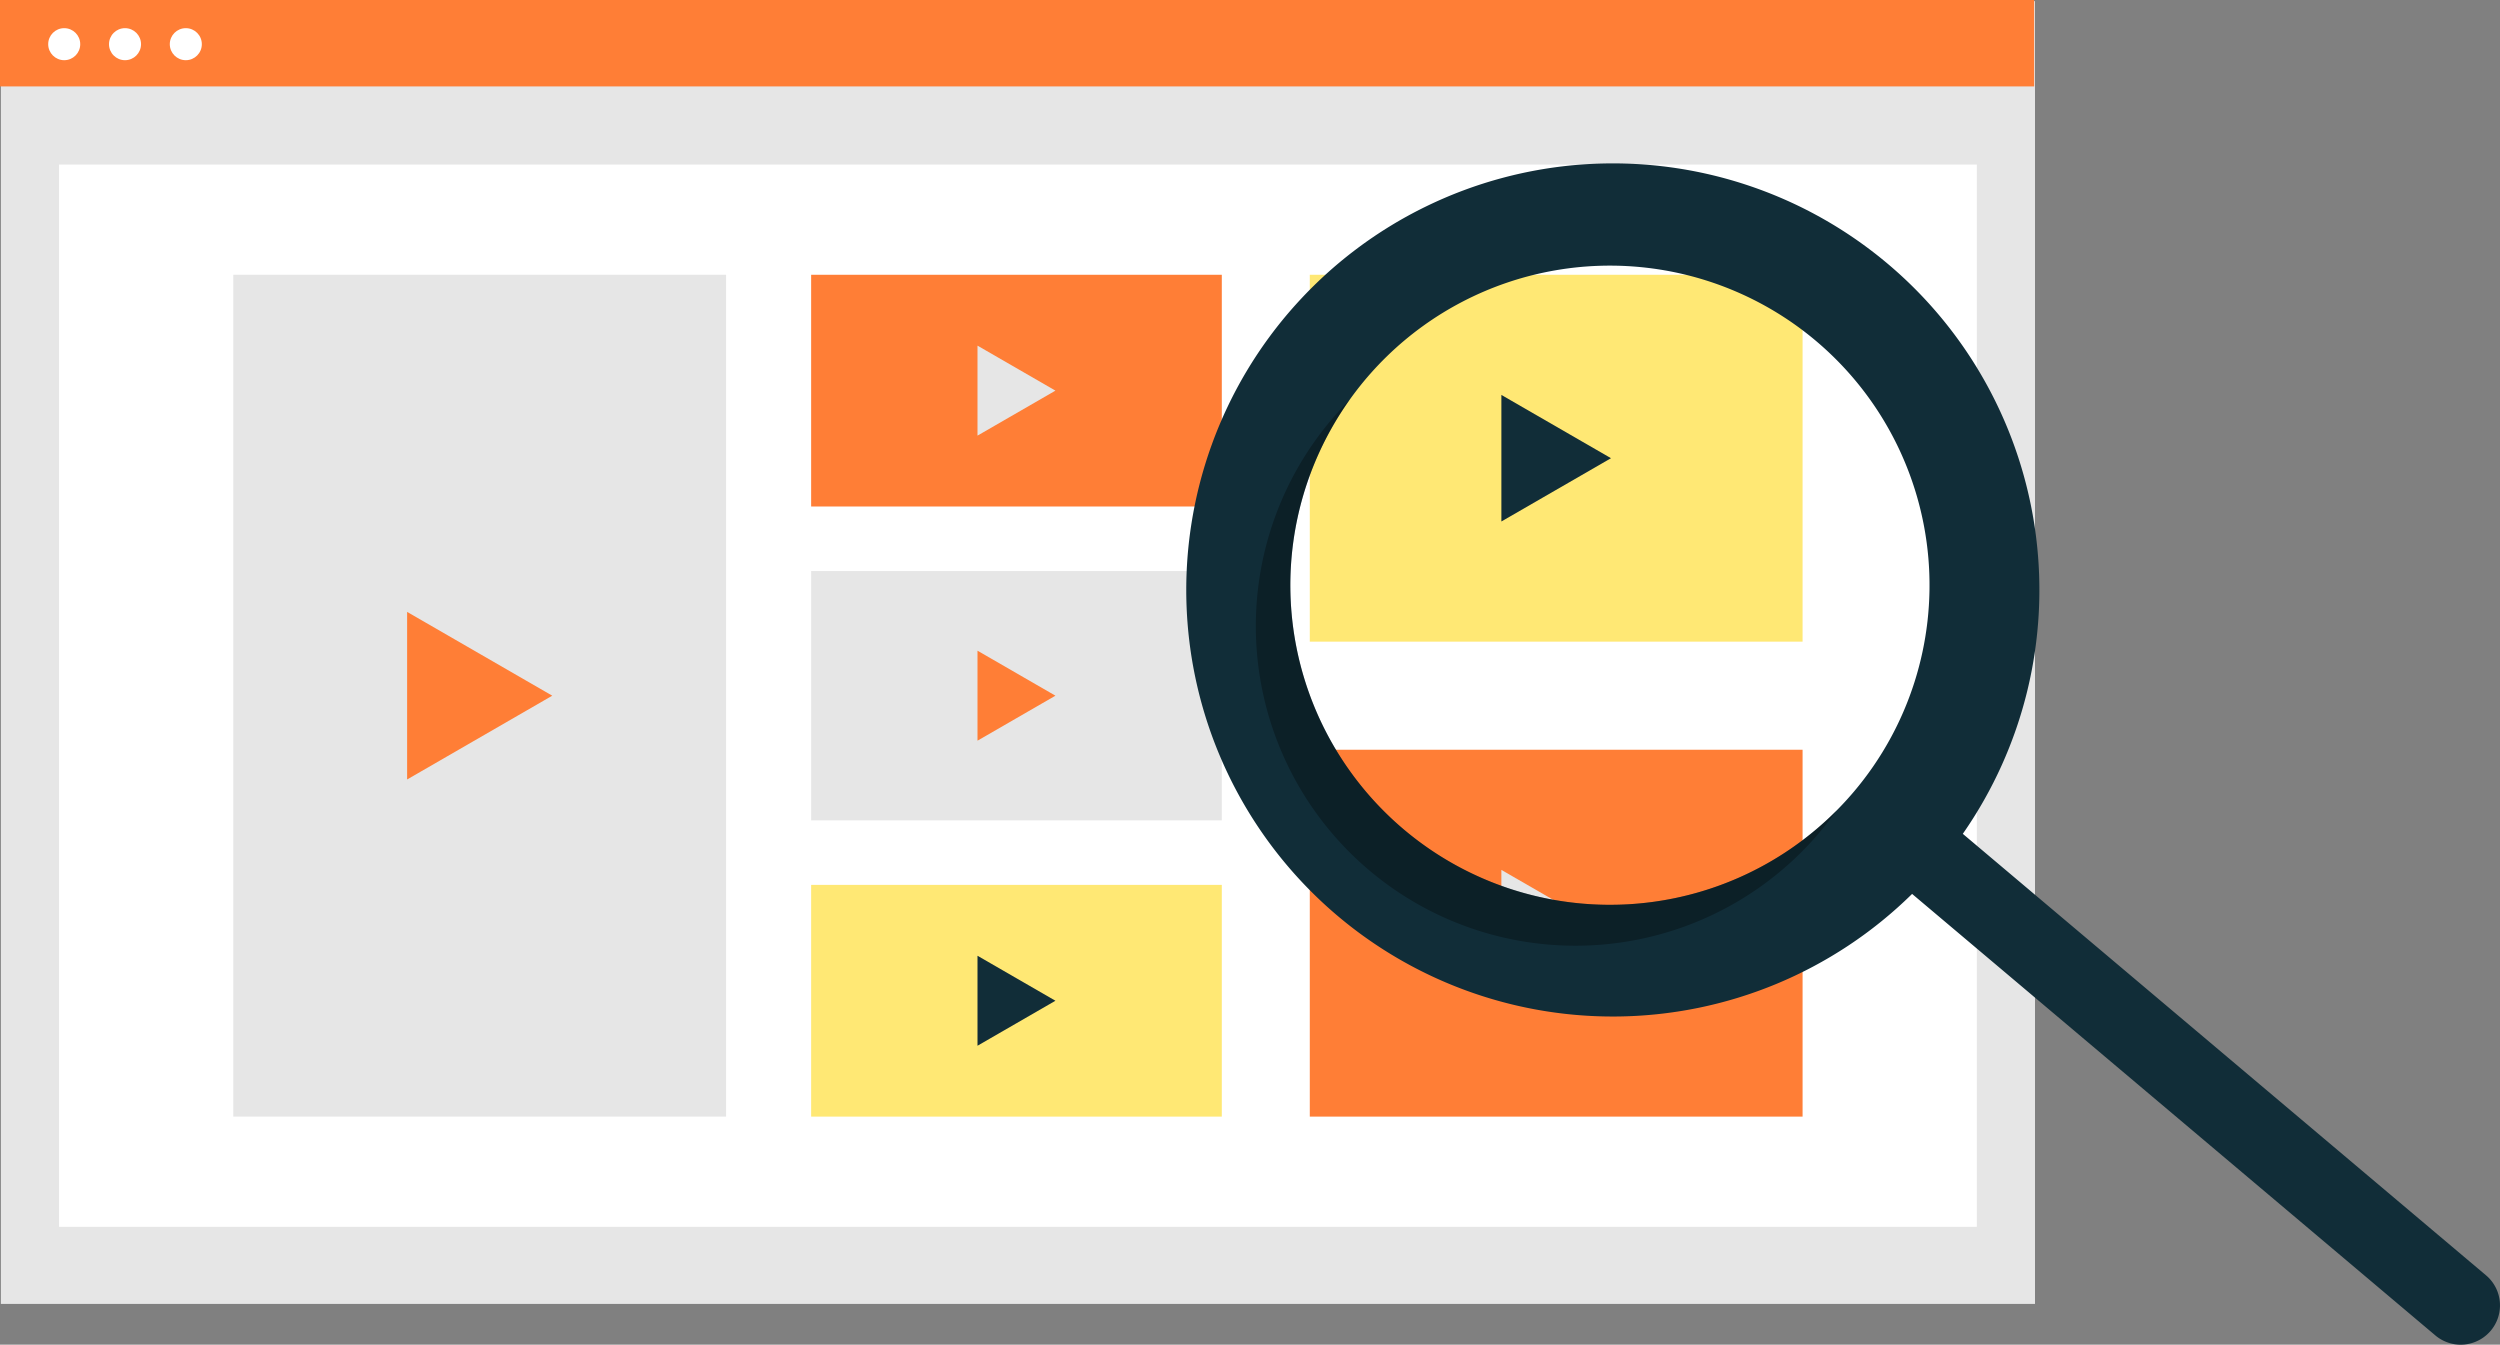 <?xml version="1.0" encoding="UTF-8" standalone="no"?>
<svg
   xmlns:dc="http://purl.org/dc/elements/1.1/"
   xmlns:cc="http://creativecommons.org/ns#"
   xmlns:rdf="http://www.w3.org/1999/02/22-rdf-syntax-ns#"
   xmlns:svg="http://www.w3.org/2000/svg"
   xmlns="http://www.w3.org/2000/svg"
   xmlns:sodipodi="http://sodipodi.sourceforge.net/DTD/sodipodi-0.dtd"
   xmlns:inkscape="http://www.inkscape.org/namespaces/inkscape"
   id="e8ab07fb-aa66-4eb8-9149-b5abc1630568"
   data-name="Layer 2"
   width="791.321"
   height="425.631"
   viewBox="0 0 791.321 425.631"
   version="1.1"
   sodipodi:docname="procurar.svg"
   inkscape:version="0.92.3 (2405546, 2018-03-11)">
  <rect x="0" y="0" width="791.321" height="425.631" fill="#808080" stroke="none"/>
  <defs
     id="defs61" />
  <sodipodi:namedview
     pagecolor="#ffffff"
     bordercolor="#666666"
     borderopacity="1"
     objecttolerance="10"
     gridtolerance="10"
     guidetolerance="10"
     inkscape:pageopacity="0"
     inkscape:pageshadow="2"
     inkscape:window-width="1059"
     inkscape:window-height="744"
     id="namedview59"
     showgrid="false"
     fit-margin-top="0"
     fit-margin-left="0"
     fit-margin-right="0"
     fit-margin-bottom="0"
     inkscape:zoom="0.38867718"
     inkscape:cx="389.63845"
     inkscape:cy="554.41671"
     inkscape:window-x="1366"
     inkscape:window-y="0"
     inkscape:window-maximized="0"
     inkscape:current-layer="e8ab07fb-aa66-4eb8-9149-b5abc1630568" />
  <rect
     x="0.275"
     y="0.365"
     width="643.862"
     height="412.358"
     id="rect2"
     style="fill:#e6e6e6" />
  <rect
     x="18.686"
     y="52.085"
     width="607.039"
     height="336.243"
     id="rect4"
     style="fill:#ffffff" />
  <rect
     width="643.862"
     height="27.354"
     id="rect6"
     x="0"
     y="0"
     style="fill:#ff7e36" />
  <circle
     cx="20.327"
     cy="13.985"
     r="5.07"
     id="circle8"
     style="fill:#ffffff" />
  <circle
     cx="39.571"
     cy="13.985"
     r="5.07"
     id="circle10"
     style="fill:#ffffff" />
  <circle
     cx="58.814"
     cy="13.985"
     r="5.07"
     id="circle12"
     style="fill:#ffffff" />
  <rect
     x="73.844"
     y="86.973"
     width="155.981"
     height="266.467"
     id="rect14"
     style="fill:#e6e6e6" />
  <rect
     x="256.75"
     y="86.973"
     width="129.984"
     height="73.348"
     id="rect16"
     style="fill:#ff7e36" />
  <rect
     x="256.75"
     y="180.747"
     width="129.984"
     height="78.919"
     id="rect18"
     style="fill:#e6e6e6" />
  <rect
     x="256.75"
     y="280.092"
     width="129.984"
     height="73.348"
     id="rect20"
     style="fill:#ffe874;fill-opacity:1" />
  <rect
     x="414.587"
     y="86.973"
     width="155.981"
     height="116.125"
     id="rect22"
     style="fill:#ffe874;fill-opacity:1" />
  <rect
     x="414.587"
     y="237.315"
     width="155.981"
     height="116.125"
     id="rect24"
     style="fill:#ff7e36" />
  <path
     sodipodi:type="star"
     style="opacity:1;fill:#ff7e36;fill-opacity:1;stroke:none;stroke-width:12.704;stroke-linecap:round;stroke-linejoin:round;stroke-miterlimit:4;stroke-dasharray:none;stroke-dashoffset:0;stroke-opacity:1;paint-order:markers fill stroke"
     id="path39"
     sodipodi:sides="3"
     sodipodi:cx="144.17805"
     sodipodi:cy="220.20622"
     sodipodi:r1="30.624294"
     sodipodi:r2="15.312147"
     sodipodi:arg1="0"
     sodipodi:arg2="1.0471976"
     inkscape:flatsided="false"
     inkscape:rounded="0"
     inkscape:randomized="0"
     d="m 174.802,220.206 -22.968,13.261 -22.968,13.261 0,-26.521 0,-26.521 22.968,13.261 z"
     inkscape:transform-center-x="-7.6560667"
     inkscape:transform-center-y="2.5062915e-06" />
  <path
     inkscape:transform-center-y="1.0646331e-05"
     inkscape:transform-center-x="-4.1111373"
     d="m 334.075,220.206 -12.333,7.121 -12.333,7.121 v -14.241 -14.241 l 12.333,7.121 z"
     inkscape:randomized="0"
     inkscape:rounded="0"
     inkscape:flatsided="false"
     sodipodi:arg2="1.0471976"
     sodipodi:arg1="0"
     sodipodi:r2="8.2222633"
     sodipodi:r1="16.444527"
     sodipodi:cy="220.20622"
     sodipodi:cx="317.63037"
     sodipodi:sides="3"
     id="path846"
     style="opacity:1;fill:#ff7e36;fill-opacity:1;stroke:none;stroke-width:6.822;stroke-linecap:round;stroke-linejoin:round;stroke-miterlimit:4;stroke-dasharray:none;stroke-dashoffset:0;stroke-opacity:1;paint-order:markers fill stroke"
     sodipodi:type="star" />
  <path
     sodipodi:type="star"
     style="opacity:1;fill:#112d38;fill-opacity:1;stroke:none;stroke-width:6.822;stroke-linecap:round;stroke-linejoin:round;stroke-miterlimit:4;stroke-dasharray:none;stroke-dashoffset:0;stroke-opacity:1;paint-order:markers fill stroke"
     id="path848"
     sodipodi:sides="3"
     sodipodi:cx="317.63037"
     sodipodi:cy="316.76562"
     sodipodi:r1="16.444527"
     sodipodi:r2="8.2222633"
     sodipodi:arg1="0"
     sodipodi:arg2="1.0471976"
     inkscape:flatsided="false"
     inkscape:rounded="0"
     inkscape:randomized="0"
     d="m 334.075,316.766 -12.333,7.121 -12.333,7.121 v -14.241 -14.241 l 12.333,7.121 z"
     inkscape:transform-center-x="-4.1111373"
     inkscape:transform-center-y="1.0646331e-05" />
  <path
     inkscape:transform-center-y="1.0646331e-05"
     inkscape:transform-center-x="-4.1111373"
     d="m 334.075,123.647 -12.333,7.121 -12.333,7.121 v -14.241 -14.241 l 12.333,7.121 z"
     inkscape:randomized="0"
     inkscape:rounded="0"
     inkscape:flatsided="false"
     sodipodi:arg2="1.0471976"
     sodipodi:arg1="0"
     sodipodi:r2="8.2222633"
     sodipodi:r1="16.444527"
     sodipodi:cy="123.64684"
     sodipodi:cx="317.63037"
     sodipodi:sides="3"
     id="path850"
     style="opacity:1;fill:#e6e6e6;fill-opacity:1;stroke:none;stroke-width:6.822;stroke-linecap:round;stroke-linejoin:round;stroke-miterlimit:4;stroke-dasharray:none;stroke-dashoffset:0;stroke-opacity:1;paint-order:markers fill stroke"
     sodipodi:type="star" />
  <path
     inkscape:transform-center-x="-5.7822341"
     d="m 509.924,145.035 -17.347,10.015 -17.347,10.015 v -20.03 -20.03 l 17.347,10.015 z"
     inkscape:randomized="0"
     inkscape:rounded="0"
     inkscape:flatsided="false"
     sodipodi:arg2="1.0471976"
     sodipodi:arg1="0"
     sodipodi:r2="11.564466"
     sodipodi:r1="23.128933"
     sodipodi:cy="145.03522"
     sodipodi:cx="486.79511"
     sodipodi:sides="3"
     id="path852"
     style="opacity:1;fill:#112d38;fill-opacity:1;stroke:none;stroke-width:9.595;stroke-linecap:round;stroke-linejoin:round;stroke-miterlimit:4;stroke-dasharray:none;stroke-dashoffset:0;stroke-opacity:1;paint-order:markers fill stroke"
     sodipodi:type="star" />
  <path
     sodipodi:type="star"
     style="opacity:1;fill:#e6e6e6;fill-opacity:1;stroke:none;stroke-width:9.595;stroke-linecap:round;stroke-linejoin:round;stroke-miterlimit:4;stroke-dasharray:none;stroke-dashoffset:0;stroke-opacity:1;paint-order:markers fill stroke"
     id="path854"
     sodipodi:sides="3"
     sodipodi:cx="486.7951"
     sodipodi:cy="295.37723"
     sodipodi:r1="23.128933"
     sodipodi:r2="11.564466"
     sodipodi:arg1="0"
     sodipodi:arg2="1.0471976"
     inkscape:flatsided="false"
     inkscape:rounded="0"
     inkscape:randomized="0"
     d="m 509.924,295.377 -17.347,10.015 -17.347,10.015 v -20.03 -20.03 l 17.347,10.015 z"
     inkscape:transform-center-x="-5.7822341" />
  <path
     d="m 597.58,83.546 a 135.02,135.02 0 1 0 7.655,199.403 L 770.853,422.697 a 12.442,12.442 0 1 0 16.048,-19.018 L 621.283,263.931 A 135.027,135.027 0 0 0 597.58,83.546 Z m -10.677,166.928 a 101.158,101.158 0 1 1 -12.077,-142.548 101.158,101.158 0 0 1 12.077,142.548 z"
     id="path54"
     style="fill:#112d38;fill-opacity:1"
     inkscape:connector-curvature="0" />
  <path
     d="M 444.355,262.551 A 101.163,101.163 0 0 1 427.19,126.562 q -2.901,2.922 -5.609,6.12 a 101.158,101.158 0 1 0 154.624,130.471 q 2.702,-3.202 5.089,-6.559 a 101.163,101.163 0 0 1 -136.939,5.957 z"
     id="path56"
     inkscape:connector-curvature="0"
     style="opacity:0.3" />
</svg>
